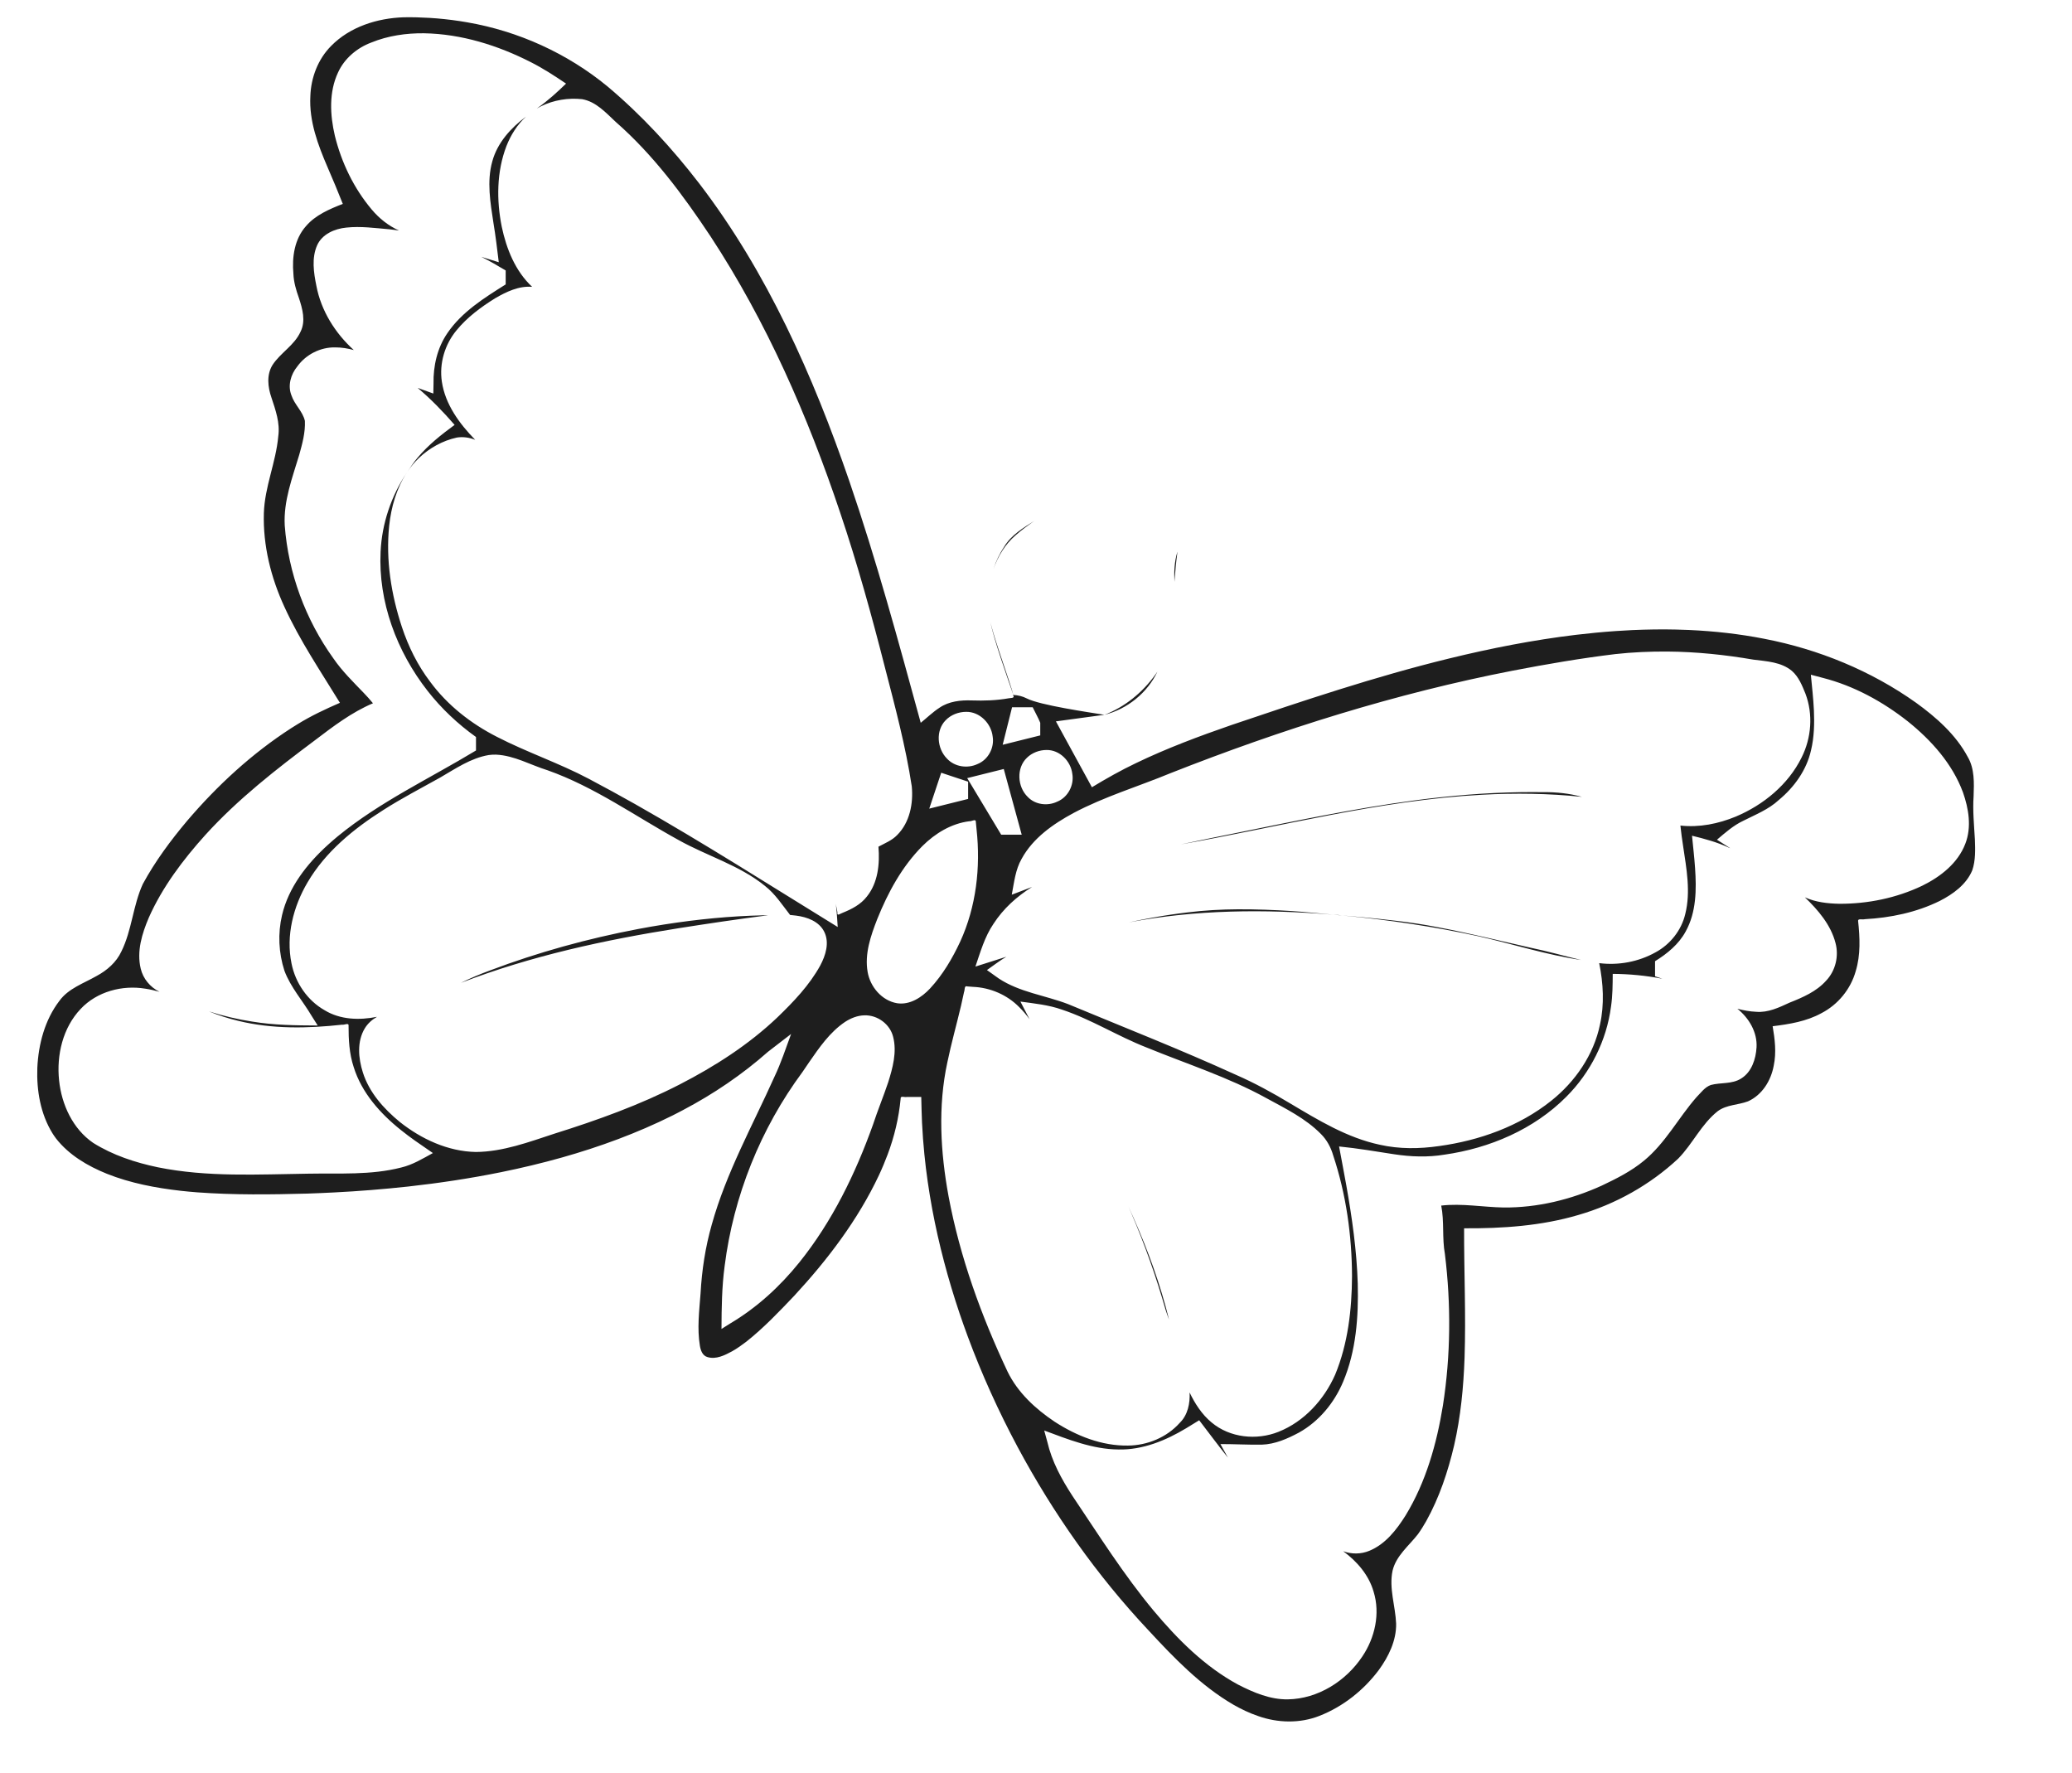<?xml version="1.0" encoding="UTF-8" standalone="no"?>
<!-- Created with Inkscape (http://www.inkscape.org/) -->

<svg
   version="1.1"
   id="svg297"
   width="478"
   height="409"
   viewBox="0 0 478 409"
   sodipodi:docname="marisopa4.svg"
   inkscape:version="1.2.2 (732a01da63, 2022-12-09)"
   xmlns:inkscape="http://www.inkscape.org/namespaces/inkscape"
   xmlns:sodipodi="http://sodipodi.sourceforge.net/DTD/sodipodi-0.dtd"
   xmlns="http://www.w3.org/2000/svg"
   xmlns:svg="http://www.w3.org/2000/svg">
  <defs
     id="defs301" />
  <sodipodi:namedview
     id="namedview299"
     pagecolor="#ffffff"
     bordercolor="#000000"
     borderopacity="0.25"
     inkscape:showpageshadow="2"
     inkscape:pageopacity="0.0"
     inkscape:pagecheckerboard="0"
     inkscape:deskcolor="#d1d1d1"
     showgrid="false"
     inkscape:zoom="1.5162167"
     inkscape:cx="177.0855"
     inkscape:cy="126.63097"
     inkscape:window-width="1920"
     inkscape:window-height="1057"
     inkscape:window-x="-8"
     inkscape:window-y="535"
     inkscape:window-maximized="1"
     inkscape:current-layer="g303"
     inkscape:lockguides="true" />
  <g
     inkscape:groupmode="layer"
     inkscape:label="Image"
     id="g303">
    <path
       id="path560"
       style="fill:#1e1e1e;stroke-width:0.978"
       sodipodi:type="inkscape:offset"
       inkscape:radius="0"
       inkscape:original="M 110.84375 10.050781 C 104.75305 10.255011 98.45074 12.235459 94.107422 16.664062 C 91.072497 19.722258 89.454122 23.98295 89.318359 28.253906 C 89.001461 34.00019 91.076019 39.505793 93.3125 44.693359 C 94.517098 47.476381 95.693832 50.271105 96.802734 53.09375 C 93.721017 54.306021 90.519779 55.644921 88.314453 58.220703 C 85.657924 61.182076 85.060695 65.376641 85.408203 69.207031 C 85.480103 71.131759 86.027541 72.980163 86.671875 74.78125 C 87.49059 77.264749 88.305719 80.122429 87.042969 82.605469 C 85.630815 85.726611 82.426023 87.441826 80.591797 90.25 C 79.176828 92.520697 79.504558 95.371406 80.34375 97.785156 C 81.292465 100.64959 82.354746 103.62681 81.916016 106.69336 C 81.379142 112.7317 78.776594 118.34964 78.591797 124.43555 C 78.372382 131.89045 80.219206 139.29112 83.328125 146.03711 C 86.878572 153.8118 91.685706 160.91435 96.140625 168.18359 C 92.785429 169.6361 89.467926 171.19439 86.355469 173.12109 C 86.033621 173.31766 85.359507 173.7436 84.902344 174.02734 C 75.863541 179.86033 67.870238 187.22332 60.904297 195.39062 C 57.076841 199.93904 53.510537 204.74669 50.669922 209.97656 C 48.38954 214.95159 48.159112 220.61939 45.722656 225.53906 C 44.557826 228.04176 42.399269 229.91652 39.996094 231.19922 C 37.025262 232.9043 33.510287 234.04814 31.423828 236.93164 C 28.050963 241.33683 26.584441 246.93751 26.330078 252.4082 C 26.141683 257.60777 27.060391 263.00734 29.826172 267.48828 C 29.963439 267.71329 30.375861 268.32829 30.654297 268.69141 C 33.636899 272.5002 37.950676 275.03502 42.384766 276.82227 C 47.840173 278.99615 53.660164 280.08999 59.476562 280.75195 C 60.611832 280.87589 61.990222 281.00975 63.224609 281.10156 C 71.690199 281.72801 80.190645 281.61788 88.669922 281.38867 C 90.617022 281.31587 92.762968 281.23552 94.785156 281.125 C 100.48941 280.84169 106.2951 280.36559 111.90234 279.75977 C 119.05787 278.96608 126.21262 277.88793 133.2207 276.4668 C 137.97416 275.50744 142.74262 274.36157 147.34766 273.06836 C 156.10342 270.59615 164.68336 267.45067 172.83203 263.39453 C 173.5403 263.02593 174.51482 262.54624 175.31445 262.11133 C 182.34387 258.41154 188.96285 253.92119 194.91406 248.66016 C 196.68446 247.29688 198.45616 245.9336 200.22656 244.57031 C 198.9956 247.89248 197.90162 251.27158 196.36914 254.47266 C 191.3231 265.71549 185.2521 276.59286 181.92773 288.52344 C 180.44967 293.70319 179.62986 299.05371 179.33594 304.42773 C 179.03741 308.44265 178.51386 312.51749 179.1875 316.52148 C 179.36519 317.5764 179.7903 318.78886 180.94141 319.10352 C 182.90836 319.69732 184.90724 318.68642 186.60547 317.77148 C 187.7534 317.13516 188.98491 316.24085 189.92578 315.52148 C 193.90761 312.36393 197.41939 308.66821 200.91602 304.99609 C 208.64036 296.65239 215.62506 287.47234 220.48828 277.1543 C 221.20585 275.63805 221.95381 273.79602 222.47852 272.41797 C 224.04618 268.26423 225.08065 263.91515 225.49609 259.49414 C 225.41229 258.73345 226.45382 259.24108 226.91602 259.0957 L 230.25 259.0957 C 230.3027 261.04037 230.3392 263.14821 230.42578 264.99023 C 230.54593 267.44972 230.72805 269.92985 230.96875 272.30664 C 231.38407 276.53191 232.02351 280.85891 232.7793 284.95703 C 234.29594 293.10757 236.4379 301.13659 239.08008 308.99414 C 239.66167 310.69115 240.31429 312.5717 240.96875 314.32617 C 244.2025 323.06962 248.10254 331.65763 252.47461 339.83008 C 260.68238 355.14881 270.77753 369.48406 282.69336 382.1582 C 288.58073 388.51755 294.70535 394.88415 302.25781 399.28516 C 303.96708 400.26948 305.97952 401.23854 307.95898 401.9043 C 312.49844 403.51469 317.61285 403.6429 322.12305 401.85938 C 327.55908 399.72478 332.31444 395.95088 335.80273 391.29102 C 338.05962 388.18898 339.87329 384.49604 339.80078 380.58203 C 339.63907 376.50672 338.11247 372.44557 338.98047 368.36133 C 339.8006 364.92722 342.71544 362.66496 344.79883 360.00195 C 345.51269 359.02564 346.19915 357.894 346.73633 356.95117 C 349.77243 351.49412 351.76291 345.50995 353.18555 339.44922 C 354.6959 332.86248 355.34948 326.00939 355.58594 319.33008 C 355.92212 309.35358 355.45241 299.37464 355.48242 289.39648 C 364.34731 289.45298 373.31195 288.84536 381.85156 286.32031 C 390.3944 283.8488 398.36775 279.38905 404.87109 273.32617 C 408.21645 269.92378 410.22408 265.35157 414.01367 262.36328 C 416.05088 260.87017 418.69134 260.9694 420.97266 260.11133 C 424.24719 258.64375 426.29527 255.30359 426.91406 251.86523 C 427.55061 248.86035 427.17705 245.77624 426.66211 242.78516 C 430.52311 242.31131 434.46624 241.67336 437.91602 239.77148 C 441.73849 237.8009 444.66382 234.22723 445.82422 230.08984 C 446.97523 226.32696 446.79088 222.33941 446.37305 218.47656 C 446.33205 217.8717 447.44683 218.26239 447.91016 218.0918 C 453.86075 217.77263 459.84219 216.52642 465.20898 213.88281 C 468.28499 212.30955 471.33941 210.10597 472.71094 206.82422 C 473.4992 204.55939 473.3965 201.9713 473.31836 199.70703 C 473.13082 196.37581 472.79037 193.04212 473.02148 189.70312 C 473.12842 186.69218 473.27266 183.38047 471.66602 180.65625 C 468.91325 175.50836 464.42343 171.55416 459.75195 168.16992 C 449.35212 160.77468 437.28423 155.83902 424.76758 153.41797 C 419.04628 152.29271 413.23407 151.64572 407.41016 151.38281 C 406.53324 151.35051 405.37698 151.2973 404.39062 151.2832 C 401.02713 151.2017 397.6618 151.2632 394.30078 151.40625 C 393.12801 151.46835 391.70758 151.53871 390.44141 151.63086 C 387.38203 151.84122 384.33198 152.13741 381.3457 152.49219 C 371.4372 153.67944 361.61568 155.61227 351.99609 157.96484 C 335.00184 162.11244 318.40942 167.6939 301.85156 173.28906 C 294.41486 175.85688 286.82551 178.6919 279.74609 182.11133 C 276.26781 183.76742 272.91441 185.66613 269.62109 187.66016 C 266.8539 182.59442 264.08659 177.527 261.31641 172.46289 C 262.05366 172.38529 271.76862 171.02487 272.50586 170.94727 C 268.98411 170.37549 257.62108 168.73542 254.57812 167.16211 C 253.62582 166.67319 252.56992 166.42363 251.50195 166.36719 C 251.45928 166.36493 251.42163 166.33749 251.37891 166.33594 C 251.98013 167.13371 251.0445 167.03061 250.45703 167.13086 C 247.62451 167.64088 244.74382 167.72796 241.87305 167.63086 C 239.32351 167.54046 236.64008 167.83225 234.47852 169.30273 C 232.91391 170.31368 231.57803 171.62686 230.13086 172.79102 C 225.00631 154.08016 219.93574 135.33767 213.63477 116.97852 C 205.30666 92.774905 194.71151 68.852327 179.02344 48.375 C 172.76271 40.238152 165.75872 32.634449 157.89258 26.017578 C 148.62595 18.383663 137.34104 13.251514 125.50586 11.210938 C 123.20239 10.800149 120.87973 10.512259 118.54883 10.310547 C 118.13997 10.279997 117.36806 10.223087 116.81836 10.1875 C 114.82987 10.07365 112.83548 10.009776 110.84375 10.050781 z M 251.50195 166.36719 C 250.65438 163.13023 246.86904 152.87758 246.25 149.65625 L 246.25586 149.69531 C 246.77035 152.92328 250.41198 163.21418 251.50195 166.36719 z M 115.56836 13.740234 C 124.15423 13.890208 132.54817 16.517921 140.1543 20.388672 C 143.00075 21.823772 145.67144 23.56854 148.31055 25.347656 C 146.25371 27.350731 144.11977 29.279993 141.77344 30.943359 C 141.18431 31.354179 142.28983 30.665765 142.53125 30.570312 C 145.4457 29.141182 148.79051 28.589415 152.01172 28.9375 C 155.23091 29.502533 157.48684 32.065917 159.76367 34.179688 C 168.41061 41.74539 175.30871 51.044126 181.63086 60.568359 C 194.56912 80.276657 204.07349 102.04024 211.55273 124.33398 C 215.51005 136.06141 218.80692 147.99701 221.86328 159.98633 C 224.21223 169.06691 226.64365 178.15498 228.0625 187.4375 C 228.44698 191.3969 227.60365 195.77524 224.69922 198.67578 C 223.50461 199.92368 221.86843 200.56134 220.37695 201.36719 C 220.70167 205.33112 220.28155 209.67668 217.69531 212.88086 C 216.29306 214.70279 214.20323 215.77928 212.11133 216.61719 C 211.61008 216.76644 210.761 217.52648 210.90625 216.53711 C 210.83445 215.86267 210.63057 215.21015 210.54297 214.53711 C 210.66835 215.71109 210.80707 216.88504 210.85742 218.06445 C 210.89802 218.67457 210.93792 219.28441 210.97852 219.89453 C 195.45166 210.3463 180.08773 200.52094 164.2207 191.53711 C 160.7303 189.5782 157.10377 187.5741 153.51172 185.6875 C 146.70039 182.08694 139.2634 179.58818 132.35352 176.02539 C 126.37756 172.98353 120.94841 168.74553 116.96094 163.32617 C 114.06544 159.53388 111.93452 155.20905 110.4375 150.69141 C 107.96749 143.20689 106.69171 135.22035 107.50391 127.3457 C 107.95839 123.04909 109.20007 118.68592 111.58594 115.05859 C 107.97184 120.46967 105.82382 126.83332 105.52344 133.33203 C 104.95749 144.89406 109.27286 156.36502 116.35156 165.41406 C 119.52954 169.48887 123.33016 173.06054 127.53125 176.06836 L 127.53125 179.17773 C 116.8319 185.65374 105.3593 191.0021 95.638672 198.97656 C 94.817139 199.65801 94.050902 200.31783 93.326172 200.98438 C 88.525968 205.34538 84.289512 210.73786 82.787109 217.16016 C 81.790207 221.38103 82.003502 225.88653 83.345703 230.00586 C 84.781051 233.83676 87.57197 236.92377 89.625 240.41602 C 90.089029 241.14935 90.55355 241.88387 91.017578 242.61719 C 85.962571 242.59059 80.884389 242.54209 75.884766 241.70898 C 72.50989 241.18659 69.177655 240.39613 65.923828 239.36133 C 68.109821 240.27076 70.464604 241.01542 72.671875 241.54102 C 80.512017 243.45855 88.682038 243.30489 96.654297 242.42773 C 97.09409 242.53772 98.158573 241.94652 98.134766 242.57617 C 98.123826 245.82705 98.291576 249.12537 99.328125 252.23438 C 101.17856 258.16409 105.47699 262.96367 110.25977 266.76953 C 111.32765 267.63023 112.39892 268.42136 113.41211 269.14453 C 114.79653 270.12124 116.19827 271.07252 117.58984 272.03906 C 115.24133 273.3208 112.92616 274.74983 110.29102 275.37109 C 103.30544 277.17219 96.027389 276.66287 88.886719 276.79492 C 77.300323 276.95191 65.56722 277.64034 54.132812 275.32031 C 48.918464 274.22909 43.747957 272.53552 39.216797 269.68945 C 34.503898 266.45775 31.932065 260.84575 31.355469 255.28516 C 30.736282 249.43912 32.209851 243.12049 36.345703 238.77734 C 40.090481 234.78885 45.936816 233.23345 51.259766 234.12305 C 52.360544 234.29064 53.446963 234.53948 54.517578 234.84375 C 52.386976 233.7897 50.732309 231.82777 50.189453 229.50195 C 49.219939 225.51131 50.489527 221.40472 52.050781 217.73828 C 55.201269 210.65504 59.934271 204.39316 65.099609 198.65625 C 72.6114 190.38623 81.459877 183.4878 90.382812 176.81641 C 94.592332 173.61404 98.859827 170.36308 103.76562 168.28711 C 103.0452 167.40701 102.44169 166.73575 101.6582 165.91992 C 99.245854 163.41136 96.627207 160.85763 94.615234 157.91211 C 88.193128 148.96662 84.231823 138.25003 83.410156 127.26953 C 83.100392 121.63401 85.166017 116.27404 86.755859 110.96875 C 87.465866 108.42554 88.186531 105.80294 88.058594 103.14258 C 87.558607 100.9525 85.675553 99.418114 84.974609 97.302734 C 84.040659 95.021814 84.807266 92.413161 86.324219 90.574219 C 88.308395 87.826236 91.641147 86.140699 95.037109 86.197266 C 96.491042 86.195266 97.938615 86.425753 99.337891 86.8125 C 95.0404 82.910469 91.795179 77.740042 90.710938 72 C 90.089247 68.941259 89.580442 65.590091 90.884766 62.634766 C 92.050051 60.04858 94.942299 58.818873 97.623047 58.558594 C 100.94922 58.19943 104.28808 58.677013 107.60156 58.958984 C 108.33016 59.043104 109.05931 59.126942 109.7832 59.246094 C 107.33449 58.14455 105.19694 56.449069 103.47852 54.396484 C 99.351163 49.501109 96.496171 43.577501 94.970703 37.376953 C 93.852181 32.583425 93.570794 27.303701 95.720703 22.746094 C 97.201498 19.52224 100.09212 17.102064 103.38867 15.869141 C 107.23758 14.299012 111.42681 13.694436 115.56836 13.740234 z M 139.0625 32.970703 C 135.5723 35.567431 132.46046 38.996775 131.29688 43.277344 C 129.98558 47.927091 130.85286 52.867666 131.55664 57.474609 C 132.0608 60.487758 132.41643 63.521018 132.78711 66.552734 C 131.44517 66.13729 130.10402 65.720948 128.76172 65.306641 C 130.68813 66.257616 132.53759 67.352188 134.38281 68.449219 L 134.38281 71.667969 C 129.44315 74.776162 124.27857 77.983599 120.93945 82.900391 C 118.59838 86.292467 117.6591 90.464556 117.73438 94.542969 L 117.68945 96.839844 C 116.48641 96.407938 115.28288 95.975362 114.08008 95.542969 C 117.16139 98.13315 119.95994 101.03796 122.59766 104.07227 C 119.5327 106.31381 116.52722 108.68721 114.08203 111.61328 C 113.16766 112.6651 112.41148 113.83464 111.63672 114.98828 C 112.42818 113.79592 113.34073 112.67965 114.39453 111.67773 C 116.81133 109.40034 119.8361 107.70953 123.08984 106.99805 C 124.52191 106.75908 126.00703 106.97885 127.34766 107.51758 C 123.72239 103.8096 120.43223 99.35656 119.65625 94.105469 C 119.02367 89.897306 120.33611 85.502981 123.05078 82.240234 C 125.51409 79.231437 128.6918 76.885394 131.97852 74.845703 C 134.54931 73.356893 137.42971 71.970854 140.48242 72.226562 C 136.59305 68.599957 134.5502 63.470744 133.47266 58.367188 C 132.23993 52.22005 132.28286 45.65016 134.55859 39.742188 C 135.5569 37.202593 137.04266 34.824834 139.0625 32.970703 z M 256.31641 126.21875 L 256.2832 126.24219 C 253.72578 127.86672 250.99698 129.49485 249.39062 132.1582 C 248.33133 133.76103 247.47819 135.50557 246.9043 137.33984 C 247.94004 134.37979 249.6074 131.61017 252.00195 129.54883 C 253.35458 128.33279 254.84495 127.28388 256.31641 126.21875 z M 289.35742 133.33203 L 289.32617 133.42383 L 289.3125 133.46484 C 288.64188 135.66636 288.55708 137.99161 288.6543 140.27539 C 288.83899 137.95605 289.038 135.63746 289.35742 133.33203 z M 402.42188 156.35547 C 409.05915 156.40857 415.67674 157.09993 422.21484 158.2207 C 425.27031 158.61138 428.65421 158.75399 431.12109 160.83398 C 432.67573 162.19424 433.46481 164.18608 434.22461 166.05469 C 436.03289 170.82084 435.61643 176.28783 433.33203 180.82031 C 430.24191 187.06383 424.52913 191.74318 418.16992 194.42188 C 414.15092 196.08637 409.73746 196.97906 405.38477 196.49609 C 405.55519 198.12839 405.76691 199.65147 406.02148 201.31055 C 406.78383 206.44002 407.79213 211.7524 406.50977 216.88477 C 405.62906 220.65492 403.03108 223.92232 399.62695 225.75 C 395.71062 227.93619 391.09896 228.78765 386.65234 228.23047 C 387.59603 232.88579 387.8717 237.73745 386.83398 242.40234 C 385.38858 249.39732 381.11297 255.58822 375.56055 260 C 368.18889 265.87548 359.00524 269.14701 349.72852 270.42383 C 345.19699 271.07845 340.54331 271.14133 336.05859 270.12695 C 328.51284 268.52728 321.85216 264.44863 315.30859 260.55664 C 311.29206 258.1423 307.17736 255.88184 302.87891 254.00391 C 290.10885 248.18063 277.03865 243.05408 264.08398 237.66602 C 258.7947 235.65082 252.93852 234.94283 248.13672 231.77344 C 247.2271 231.12419 246.31614 230.47703 245.40625 229.82812 C 246.89614 228.79808 248.32087 227.66584 249.89062 226.75586 C 247.50985 227.51095 245.1285 228.26532 242.74805 229.02148 C 243.90348 225.65354 244.87695 222.15747 246.90625 219.17969 C 249.15591 215.68799 252.30509 212.8359 255.82422 210.6543 C 254.26206 211.2517 252.69918 211.84874 251.13672 212.44531 C 251.67948 209.62945 251.96162 206.68042 253.42383 204.14648 C 256.04071 199.36191 260.6866 196.13021 265.38672 193.5957 C 272.53479 189.80368 280.32529 187.48788 287.7793 184.40039 C 313.37304 174.31397 339.73473 166.00207 366.76758 160.75391 C 374.59115 159.24613 382.45168 157.89961 390.36328 156.94336 C 394.36541 156.50077 398.39612 156.32877 402.42188 156.35547 z M 284.74414 160.97266 L 284.26953 161.66602 C 281.32801 165.77365 277.2535 169.12265 272.51758 170.94922 C 277.79221 169.62514 282.41571 165.89078 284.74414 160.97266 z M 435.48047 161.69922 C 436.40698 161.94413 437.33523 162.18869 438.26172 162.43359 C 445.43064 164.2694 452.05618 167.90309 457.84375 172.46289 C 463.26877 176.81729 468.12695 182.23555 470.57031 188.83594 C 471.89715 192.60186 472.59963 196.87452 471.10938 200.70117 C 469.39337 205.18721 465.37431 208.31433 461.17773 210.37305 C 455.23613 213.212 448.61427 214.56619 442.03906 214.53906 C 439.338 214.48356 436.58397 214.17906 434.09961 213.05078 C 437.16082 215.98684 440.08508 219.39587 441.16797 223.58789 C 441.98174 226.61695 441.16497 230.01163 438.99023 232.28906 C 436.76279 234.785 433.61862 236.13561 430.57031 237.3418 C 428.14788 238.46303 425.60198 239.69015 422.85352 239.45312 C 421.39042 239.39253 419.94415 239.11913 418.5293 238.75195 C 421.19486 240.88969 423.15439 244.16422 422.94922 247.66211 C 422.78354 250.3661 421.82774 253.35329 419.39648 254.8457 C 417.29691 256.18346 414.70597 255.72367 412.40234 256.33594 C 410.98283 256.84391 410.08832 258.16219 409.06055 259.19141 C 404.90157 263.95136 401.92521 269.74553 396.97656 273.80273 C 394.05257 276.22435 390.62612 277.94783 387.21094 279.56445 C 380.13824 282.77372 372.39386 284.66532 364.60352 284.59766 C 359.80441 284.51176 355.0063 283.60324 350.20703 284.1543 C 350.94027 287.84079 350.37858 291.63986 351.05664 295.33594 C 352.48175 306.917 352.40397 318.70684 350.60156 330.24219 C 349.16785 339.08696 346.68377 347.92092 341.98633 355.625 C 339.90532 358.92972 337.33917 362.25721 333.61719 363.78711 C 331.70944 364.58046 329.52814 364.5969 327.59375 363.88281 C 330.77644 366.21881 333.5088 369.37689 334.60938 373.22852 C 336.16483 378.26673 334.91165 383.84491 332.00781 388.1543 C 328.23338 393.83761 321.75893 397.94209 314.83008 398.05078 C 310.75964 398.11788 306.90649 396.47845 303.35156 394.65625 C 295.66774 390.50837 289.4072 384.22124 283.84961 377.58789 C 276.91965 369.2639 271.15461 360.07641 265.12109 351.10742 C 262.61359 347.26263 260.37433 343.15648 259.33398 338.65234 C 259.09505 337.78002 258.85611 336.90748 258.61719 336.03516 C 264.13228 338.08595 269.75668 340.35631 275.73242 340.41406 C 281.32346 340.54814 286.65802 338.34522 291.36914 335.51172 C 292.3769 334.91127 293.3682 334.28361 294.36914 333.67188 C 296.56368 336.55289 298.73922 339.44781 300.99023 342.28516 C 300.41319 341.24541 299.8413 340.20456 299.26562 339.16406 C 302.45263 339.15806 305.63605 339.35003 308.82227 339.30078 C 311.87612 339.20558 314.7399 337.92441 317.39453 336.51367 C 322.0228 333.92801 325.54248 329.64054 327.57812 324.78711 C 330.58549 317.66974 331.14012 309.80465 330.94922 302.16406 C 330.71912 294.54435 329.64007 286.97179 328.29102 279.38867 C 327.77165 276.48264 327.18978 273.46513 326.64062 270.51758 C 330.90119 270.93639 335.12136 271.66161 339.34961 272.31445 C 343.19454 272.89962 347.12477 273.04392 350.97266 272.40039 C 361.37723 270.92293 371.59265 266.56644 379.06055 259.05469 C 384.64673 253.48413 388.35601 246.07423 389.37695 238.25195 C 389.74487 235.75296 389.7556 233.22326 389.77148 230.70312 C 393.61285 230.72833 397.44677 231.09934 401.21875 231.82617 C 400.6569 231.64057 400.09657 231.45253 399.53516 231.26562 L 399.53516 227.78125 C 402.35556 226.04147 405.02118 223.85938 406.61523 220.90039 C 409.06878 216.4679 409.10862 211.21371 408.76758 206.29297 C 408.60054 203.80137 408.30459 201.32112 408.06445 198.83594 C 410.94471 199.54336 413.82445 200.3092 416.52344 201.5625 C 417.37743 201.97395 416.37712 201.40313 416.03906 201.17383 C 415.29811 200.7028 414.55735 200.23081 413.81641 199.75977 C 415.71337 198.15461 417.58885 196.47632 419.85938 195.40625 C 422.69248 193.96483 425.73066 192.78877 428.0918 190.58984 C 431.64847 187.64899 434.48934 183.69884 435.51367 179.15234 C 436.24683 176.15076 436.31807 172.89337 436.18359 169.91016 C 436.05759 167.16472 435.73428 164.43457 435.48047 161.69922 z M 251.20312 169.20703 L 252.76758 169.20703 L 255.96094 169.20703 C 256.5276 170.40305 257.21422 171.57067 257.70508 172.78516 L 257.70508 175.69727 C 254.81583 176.41736 251.92633 177.13915 249.03711 177.85938 C 249.75857 174.97517 250.48182 172.09126 251.20312 169.20703 z M 240.61719 170.26367 C 243.75359 170.21897 246.40622 172.95474 246.73242 175.98438 C 247.15073 178.5589 245.6942 181.30554 243.25391 182.29492 C 240.93391 183.39439 237.93906 182.96438 236.18164 181.04102 C 233.89041 178.74083 233.53119 174.58475 235.88477 172.20117 C 237.09402 170.93561 238.8798 170.26454 240.61719 170.26367 z M 259.15039 179.0625 C 262.17312 179.0097 264.73344 181.61633 265.09766 184.52734 C 265.56819 187.14941 264.09967 189.98401 261.60156 190.99023 C 259.39968 192.04345 256.54756 191.70112 254.83398 189.90234 C 252.40922 187.56715 252.14196 183.20629 254.6543 180.83398 C 255.84268 179.68836 257.50619 179.06533 259.15039 179.0625 z M 132.17578 180.13672 C 136.38141 180.33276 140.10168 182.52189 144.04688 183.74219 C 154.88834 187.57477 164.28789 194.35045 174.29102 199.84766 C 180.84012 203.51743 188.29385 205.62446 194.18945 210.41211 C 196.55044 212.25268 198.17785 214.78897 199.99609 217.12109 C 200.01819 217.14509 201.02052 217.19929 201.38086 217.26953 C 203.90575 217.5833 206.70867 218.59811 207.88867 221.0293 C 209.11648 223.54275 208.18855 226.45176 206.95312 228.77344 C 204.44397 233.34077 200.78722 237.14613 197.06445 240.74414 C 190.43496 247.04565 182.65636 252.0307 174.54297 256.20508 C 165.31259 260.94875 155.51419 264.4687 145.625 267.56836 C 139.72654 269.49321 133.76054 271.75001 127.47266 271.79102 C 121.03918 271.65973 114.92449 268.80654 109.95117 264.86133 C 106.25974 261.83072 102.89646 258.07596 101.43555 253.44727 C 100.39031 250.16161 100.03405 246.30717 101.90039 243.24023 C 102.57948 242.13649 103.57136 241.25285 104.69336 240.61328 C 100.66646 241.42979 96.216723 241.30107 92.626953 239.10156 C 88.637208 236.85271 85.859533 232.76337 84.974609 228.30273 C 83.652929 221.88424 85.396172 215.15884 88.677734 209.5918 C 92.823149 202.5187 99.344626 197.21879 106.19141 192.88477 C 110.41266 190.18632 114.87063 187.89036 119.23633 185.44141 C 122.79981 183.38293 126.32565 180.92773 130.4668 180.23047 C 131.03252 180.14387 131.60468 180.12594 132.17578 180.13672 z M 249.28906 183.44727 C 249.46047 184.07574 249.63133 184.70551 249.80273 185.33398 C 251.01154 189.75805 252.22038 194.18153 253.42969 198.60547 L 248.69727 198.60547 C 246.08166 194.25484 243.46627 189.90389 240.85156 185.55273 C 243.66406 184.85057 246.47589 184.14676 249.28906 183.44727 z M 234.85938 184.30859 C 235.49275 184.51978 236.12443 184.73022 236.75781 184.94141 C 238.19338 185.41867 239.63044 185.89702 241.06641 186.37305 L 241.06641 190.35156 C 238.07776 191.09647 235.08822 191.84282 232.09961 192.58789 C 233.01795 189.82746 233.93849 187.06818 234.85938 184.30859 z M 373.73438 188.78711 C 372.00585 188.76531 370.27737 188.76922 368.54883 188.79102 C 360.38746 188.91919 352.24388 189.60849 344.1543 190.67773 C 330.18352 192.52687 316.22498 195.5024 302.35938 198.31445 C 298.29154 199.14775 294.21964 199.95662 290.16016 200.83008 C 313.21168 196.74583 336.09382 190.64276 359.60352 189.38086 C 367.28666 188.97406 375.00696 189.06653 382.66211 189.86914 C 379.75721 189.06842 376.74283 188.75528 373.73438 188.78711 z M 242.24805 195.30664 C 242.56092 195.22674 242.82158 195.21614 242.83398 195.53125 C 242.89398 196.15152 242.95362 196.77232 243.01367 197.39258 C 243.96984 206.13961 242.92817 215.20914 239.24609 223.25586 C 237.43617 227.13973 235.22339 230.89557 232.30273 234.05469 C 230.36832 236.12802 227.63095 237.93132 224.66602 237.47461 C 221.1567 236.87661 218.47379 233.69685 217.88477 230.27539 C 217.14828 226.08949 218.59598 221.92237 220.09961 218.07031 C 222.56719 211.93113 225.80291 205.9556 230.50781 201.22852 C 233.44088 198.30832 237.17531 196.01649 241.3457 195.49805 C 241.56884 195.53605 241.93518 195.38658 242.24805 195.30664 z M 303.28711 215.80859 C 299.45839 215.83199 295.59757 216.04506 291.74219 216.51953 C 289.08126 216.83485 286.44783 217.22689 283.76562 217.70703 C 281.82247 218.06057 280.03835 218.40183 278.10156 218.83398 C 293.6035 215.86185 309.51346 215.76634 325.20703 217.04102 C 322.0561 216.74818 318.90814 216.41977 315.75 216.21484 C 313.82172 216.09379 311.69639 215.9782 309.68945 215.91016 C 307.55627 215.83716 305.4216 215.79656 303.28711 215.80859 z M 325.20703 217.04102 C 325.91246 217.10662 326.61902 217.15852 327.32422 217.22656 C 327.01078 217.19736 326.70025 217.14136 326.38672 217.11328 C 325.99467 217.07968 325.59937 217.07292 325.20703 217.04102 z M 327.32422 217.22656 C 337.88332 218.20931 348.3938 219.77299 358.75781 222.01758 C 366.66916 223.80336 374.42621 226.30645 382.46484 227.50195 C 378.57794 226.57416 374.73248 225.47487 370.81641 224.66797 C 363.56281 223.03524 356.22039 221.20269 348.98438 219.86133 C 343.22156 218.73889 337.37596 218.15326 331.53711 217.59375 C 330.13455 217.45273 328.72741 217.36194 327.32422 217.22656 z M 194.94336 217.18359 C 194.76298 217.17959 194.25322 217.19361 193.96094 217.19531 L 193.96094 217.19336 C 191.96938 217.23856 190.04718 217.31326 188.11328 217.42773 C 184.24558 217.65579 180.53098 218.01223 176.66406 218.5 C 172.79443 218.99265 168.84515 219.61586 164.94922 220.35547 C 153.36586 222.55236 141.80679 225.72947 130.7168 229.93164 C 128.53252 230.73349 126.16237 231.72664 124.05664 232.7793 C 140.21432 226.55317 157.22112 222.88027 174.28711 220.17383 C 181.15966 219.09195 188.04296 218.07084 194.94336 217.18359 z M 240.89844 233.60156 C 241.31694 233.63366 241.73581 233.66517 242.1543 233.69727 C 246.15293 233.8528 250.06586 235.52746 252.86914 238.39062 C 253.73769 239.2476 254.5217 240.18635 255.24219 241.16992 C 254.53985 239.81126 253.83422 238.45383 253.13086 237.0957 C 256.35413 237.53663 259.62438 237.85668 262.71094 238.94922 C 269.50531 241.20682 275.59268 245.09405 282.24805 247.68945 C 291.43118 251.45966 301.08045 254.51848 309.84961 259.35547 C 314.26414 261.76678 318.91295 264.02773 322.47852 267.66016 C 323.84195 269.01938 324.75595 270.74608 325.28711 272.58398 C 328.26603 281.54772 329.59609 291.01954 329.62891 300.44922 C 329.58461 308.14892 328.69767 315.98953 325.73633 323.1582 C 323.18864 328.91898 318.60318 333.9777 312.67383 336.33398 C 307.62859 338.35524 301.43805 337.72321 297.22461 334.17188 C 294.9956 332.34845 293.33486 329.74022 292.15625 327.25977 C 292.28912 329.75658 291.74549 332.45698 289.89062 334.26367 C 286.89303 337.62434 282.41534 339.47387 277.93555 339.50977 C 271.8813 339.60367 266.03154 337.26189 261.02148 334.00781 C 256.59885 331.04797 252.50384 327.27375 250.15234 322.42969 C 244.08767 309.56215 239.18596 296.06341 236.56055 282.05859 C 234.68297 271.86637 234.06488 261.27438 236.2793 251.08203 C 237.18331 246.69937 238.40679 242.39183 239.43164 238.03711 C 239.64869 237.11067 239.90457 235.91791 240.125 234.88672 C 240.34914 234.41316 240.1082 233.31822 240.89844 233.60156 z M 217.15234 240.26953 C 220.1582 240.16983 223.0664 242.31248 223.77344 245.24805 C 224.67163 248.75078 223.6703 252.37702 222.62109 255.73047 C 221.52447 259.00498 220.19555 262.19698 219.12305 265.48047 C 215.06162 276.83082 209.69516 287.8573 202.10352 297.29297 C 197.64902 302.82509 192.32698 307.70227 186.20117 311.33594 C 185.52395 311.76169 184.84713 312.18753 184.16992 312.61328 C 184.18822 307.76649 184.25162 302.90744 184.89648 298.0957 C 186.93291 281.97701 193.1733 266.40678 202.85156 253.34375 C 203.27437 252.72326 203.85908 251.86391 204.3418 251.15039 C 206.72216 247.71016 209.16911 244.13291 212.70117 241.76953 C 214.0272 240.91206 215.55705 240.30147 217.15234 240.26953 z M 278.04297 284.34961 C 278.26025 284.85087 278.47608 285.35227 278.69336 285.85352 C 281.81897 293.11481 284.45723 300.58174 286.62109 308.18359 C 286.86239 308.95437 287.13867 309.71363 287.41992 310.4707 C 285.43734 302.40644 282.58372 294.57445 279.23047 286.98242 C 278.87484 286.18925 278.44406 285.21068 278.04297 284.34961 z "
       d="m 110.844,10.051 c -6.091,0.204 -12.393,2.185 -16.736,6.613 -3.035,3.058 -4.653,7.319 -4.789,11.59 -0.317,5.746 1.758,11.252 3.994,16.439 1.205,2.783 2.381,5.578 3.49,8.4 -3.082,1.212 -6.283,2.551 -8.488,5.127 -2.657,2.961 -3.254,7.156 -2.906,10.986 0.072,1.925 0.619,3.773 1.264,5.574 0.819,2.483 1.634,5.341 0.371,7.824 -1.412,3.121 -4.617,4.836 -6.451,7.645 -1.415,2.271 -1.087,5.121 -0.248,7.535 0.949,2.864 2.011,5.842 1.572,8.908 -0.537,6.038 -3.139,11.656 -3.324,17.742 -0.219,7.455 1.627,14.856 4.736,21.602 3.55,7.775 8.358,14.877 12.812,22.146 -3.355,1.453 -6.673,3.011 -9.785,4.938 -0.322,0.197 -0.996,0.623 -1.453,0.906 -9.039,5.833 -17.032,13.196 -23.998,21.363 -3.827,4.548 -7.394,9.356 -10.234,14.586 -2.28,4.975 -2.511,10.643 -4.947,15.562 -1.165,2.503 -3.323,4.377 -5.727,5.66 -2.971,1.705 -6.486,2.849 -8.572,5.732 -3.373,4.405 -4.839,10.006 -5.094,15.477 -0.188,5.2 0.73,10.599 3.496,15.08 0.137,0.225 0.55,0.84 0.828,1.203 2.983,3.809 7.296,6.344 11.73,8.131 5.455,2.174 11.275,3.268 17.092,3.93 1.135,0.124 2.514,0.258 3.748,0.35 8.466,0.626 16.966,0.516 25.445,0.287 1.947,-0.073 4.093,-0.153 6.115,-0.264 5.704,-0.283 11.51,-0.759 17.117,-1.365 7.156,-0.794 14.31,-1.872 21.318,-3.293 4.753,-0.959 9.522,-2.105 14.127,-3.398 8.756,-2.472 17.336,-5.618 25.484,-9.674 0.708,-0.369 1.683,-0.848 2.482,-1.283 7.029,-3.7 13.648,-8.19 19.6,-13.451 1.77,-1.363 3.542,-2.727 5.312,-4.09 -1.231,3.322 -2.325,6.701 -3.857,9.902 -5.046,11.243 -11.117,22.12 -14.441,34.051 -1.478,5.18 -2.298,10.53 -2.592,15.904 -0.299,4.015 -0.822,8.09 -0.148,12.094 0.178,1.055 0.603,2.267 1.754,2.582 1.967,0.594 3.966,-0.417 5.664,-1.332 1.148,-0.636 2.379,-1.531 3.32,-2.25 3.982,-3.158 7.494,-6.853 10.99,-10.525 7.724,-8.344 14.709,-17.524 19.572,-27.842 0.718,-1.516 1.466,-3.358 1.99,-4.736 1.568,-4.154 2.602,-8.503 3.018,-12.924 -0.084,-0.761 0.958,-0.253 1.42,-0.398 H 230.25 c 0.053,1.945 0.089,4.053 0.176,5.895 0.12,2.459 0.302,4.94 0.543,7.316 0.415,4.225 1.055,8.552 1.811,12.65 1.517,8.151 3.659,16.18 6.301,24.037 0.582,1.697 1.234,3.578 1.889,5.332 3.234,8.743 7.134,17.331 11.506,25.504 8.208,15.319 18.303,29.654 30.219,42.328 5.887,6.359 12.012,12.726 19.564,17.127 1.709,0.984 3.722,1.953 5.701,2.619 4.539,1.61 9.654,1.739 14.164,-0.045 5.436,-2.135 10.191,-5.909 13.68,-10.568 2.257,-3.102 4.071,-6.795 3.998,-10.709 -0.162,-4.075 -1.688,-8.136 -0.82,-12.221 0.82,-3.434 3.735,-5.696 5.818,-8.359 0.714,-0.976 1.4,-2.108 1.938,-3.051 3.036,-5.457 5.027,-11.441 6.449,-17.502 1.51,-6.587 2.164,-13.44 2.4,-20.119 0.336,-9.976 -0.134,-19.955 -0.104,-29.934 8.865,0.057 17.83,-0.551 26.369,-3.076 8.543,-2.472 16.516,-6.931 23.02,-12.994 3.345,-3.402 5.353,-7.975 9.143,-10.963 2.037,-1.493 4.678,-1.394 6.959,-2.252 3.275,-1.468 5.323,-4.808 5.941,-8.246 0.637,-3.005 0.263,-6.089 -0.252,-9.08 3.861,-0.474 7.804,-1.112 11.254,-3.014 3.822,-1.971 6.748,-5.544 7.908,-9.682 1.151,-3.763 0.967,-7.75 0.549,-11.613 -0.041,-0.605 1.074,-0.214 1.537,-0.385 5.951,-0.319 11.932,-1.565 17.299,-4.209 3.076,-1.573 6.13,-3.777 7.502,-7.059 0.788,-2.265 0.686,-4.853 0.607,-7.117 -0.188,-3.331 -0.528,-6.665 -0.297,-10.004 0.107,-3.011 0.251,-6.323 -1.355,-9.047 -2.753,-5.148 -7.243,-9.102 -11.914,-12.486 -10.4,-7.395 -22.468,-12.331 -34.984,-14.752 -5.721,-1.125 -11.534,-1.772 -17.357,-2.035 -0.877,-0.032 -2.033,-0.086 -3.02,-0.1 -3.363,-0.082 -6.729,-0.02 -10.09,0.123 -1.173,0.062 -2.593,0.132 -3.859,0.225 -3.059,0.21 -6.109,0.507 -9.096,0.861 -9.909,1.187 -19.73,3.12 -29.35,5.473 -16.994,4.148 -33.587,9.729 -50.145,15.324 -7.437,2.568 -15.026,5.403 -22.105,8.822 -3.478,1.656 -6.832,3.555 -10.125,5.549 -2.767,-5.066 -5.535,-10.133 -8.305,-15.197 0.737,-0.078 10.452,-1.438 11.189,-1.516 -3.522,-0.572 -14.885,-2.212 -17.928,-3.785 -0.952,-0.489 -2.008,-0.738 -3.076,-0.795 -0.043,-0.002 -0.08,-0.03 -0.123,-0.031 0.601,0.798 -0.334,0.695 -0.922,0.795 -2.833,0.51 -5.713,0.597 -8.584,0.5 -2.55,-0.09 -5.233,0.201 -7.395,1.672 -1.565,1.011 -2.9,2.324 -4.348,3.488 -5.125,-18.711 -10.195,-37.453 -16.496,-55.812 C 205.307,92.775 194.712,68.852 179.023,48.375 172.763,40.238 165.759,32.634 157.893,26.018 c -9.267,-7.634 -20.552,-12.766 -32.387,-14.807 -2.303,-0.411 -4.626,-0.699 -6.957,-0.9 -0.409,-0.031 -1.181,-0.087 -1.73,-0.123 -1.988,-0.114 -3.983,-0.178 -5.975,-0.137 z m 140.658,156.316 c -0.848,-3.237 -4.633,-13.49 -5.252,-16.711 l 0.006,0.039 c 0.514,3.228 4.156,13.519 5.246,16.672 z M 115.568,13.74 c 8.586,0.15 16.98,2.778 24.586,6.648 2.846,1.435 5.517,3.18 8.156,4.959 -2.057,2.003 -4.191,3.932 -6.537,5.596 -0.589,0.411 0.516,-0.278 0.758,-0.373 2.914,-1.429 6.259,-1.981 9.48,-1.633 3.219,0.565 5.475,3.128 7.752,5.242 8.647,7.566 15.545,16.864 21.867,26.389 12.938,19.708 22.443,41.472 29.922,63.766 3.957,11.727 7.254,23.663 10.311,35.652 2.349,9.081 4.78,18.169 6.199,27.451 0.384,3.959 -0.459,8.338 -3.363,11.238 -1.195,1.248 -2.831,1.886 -4.322,2.691 0.325,3.964 -0.095,8.309 -2.682,11.514 -1.402,1.822 -3.492,2.898 -5.584,3.736 -0.501,0.149 -1.35,0.909 -1.205,-0.08 -0.072,-0.674 -0.276,-1.327 -0.363,-2 0.125,1.174 0.264,2.348 0.314,3.527 0.041,0.61 0.081,1.22 0.121,1.83 -15.527,-9.548 -30.891,-19.374 -46.758,-28.357 -3.49,-1.959 -7.117,-3.963 -10.709,-5.85 -6.811,-3.601 -14.248,-6.099 -21.158,-9.662 -5.976,-3.042 -11.405,-7.28 -15.393,-12.699 -2.896,-3.792 -5.026,-8.117 -6.523,-12.635 -2.47,-7.485 -3.746,-15.471 -2.934,-23.346 0.454,-4.297 1.696,-8.66 4.082,-12.287 -3.614,5.411 -5.762,11.775 -6.062,18.273 -0.566,11.562 3.749,23.033 10.828,32.082 3.178,4.075 6.979,7.646 11.18,10.654 v 3.109 c -10.699,6.476 -22.172,11.824 -31.893,19.799 -0.822,0.681 -1.588,1.341 -2.312,2.008 -4.8,4.361 -9.037,9.753 -10.539,16.176 -0.997,4.221 -0.784,8.726 0.559,12.846 1.435,3.831 4.226,6.918 6.279,10.41 0.464,0.733 0.929,1.468 1.393,2.201 -5.055,-0.027 -10.133,-0.075 -15.133,-0.908 -3.375,-0.522 -6.707,-1.313 -9.961,-2.348 2.186,0.909 4.541,1.654 6.748,2.18 7.84,1.918 16.01,1.764 23.982,0.887 0.44,0.11 1.504,-0.481 1.48,0.148 -0.011,3.251 0.157,6.549 1.193,9.658 1.85,5.93 6.149,10.729 10.932,14.535 1.068,0.861 2.139,1.652 3.152,2.375 1.384,0.977 2.786,1.928 4.178,2.895 -2.349,1.282 -4.664,2.711 -7.299,3.332 -6.986,1.801 -14.264,1.292 -21.404,1.424 -11.586,0.157 -23.319,0.845 -34.754,-1.475 -5.214,-1.091 -10.385,-2.785 -14.916,-5.631 -4.713,-3.232 -7.285,-8.844 -7.861,-14.404 -0.619,-5.846 0.854,-12.165 4.99,-16.508 3.745,-3.988 9.591,-5.544 14.914,-4.654 1.101,0.168 2.187,0.416 3.258,0.721 -2.131,-1.054 -3.785,-3.016 -4.328,-5.342 -0.97,-3.991 0.3,-8.097 1.861,-11.764 3.15,-7.083 7.883,-13.345 13.049,-19.082 7.512,-8.27 16.36,-15.168 25.283,-21.84 4.21,-3.202 8.477,-6.453 13.383,-8.529 -0.72,-0.88 -1.324,-1.551 -2.107,-2.367 -2.412,-2.509 -5.031,-5.062 -7.043,-8.008 -6.422,-8.945 -10.383,-19.662 -11.205,-30.643 -0.31,-5.636 1.756,-10.995 3.346,-16.301 0.71,-2.543 1.431,-5.166 1.303,-7.826 -0.5,-2.19 -2.383,-3.724 -3.084,-5.84 -0.934,-2.281 -0.167,-4.89 1.35,-6.729 1.984,-2.748 5.317,-4.434 8.713,-4.377 1.454,-0.002 2.902,0.228 4.301,0.615 C 95.04,82.91 91.795,77.74 90.711,72 c -0.622,-3.059 -1.13,-6.41 0.174,-9.365 1.165,-2.586 4.058,-3.816 6.738,-4.076 3.326,-0.359 6.665,0.118 9.979,0.4 0.729,0.084 1.458,0.168 2.182,0.287 -2.449,-1.102 -4.586,-2.797 -6.305,-4.85 -4.127,-4.895 -6.982,-10.819 -8.508,-17.02 -1.119,-4.794 -1.4,-10.073 0.75,-14.631 1.481,-3.224 4.371,-5.644 7.668,-6.877 3.849,-1.57 8.038,-2.175 12.18,-2.129 z m 23.494,19.23 c -3.49,2.597 -6.602,6.026 -7.766,10.307 -1.311,4.65 -0.444,9.59 0.26,14.197 0.504,3.013 0.86,6.046 1.23,9.078 -1.342,-0.415 -2.683,-0.832 -4.025,-1.246 1.926,0.951 3.776,2.046 5.621,3.143 v 3.219 c -4.94,3.108 -10.104,6.316 -13.443,11.232 -2.341,3.392 -3.28,7.564 -3.205,11.643 l -0.045,2.297 c -1.203,-0.432 -2.407,-0.864 -3.609,-1.297 3.081,2.59 5.88,5.495 8.518,8.529 -3.065,2.242 -6.07,4.615 -8.516,7.541 -0.914,1.052 -1.671,2.221 -2.445,3.375 0.791,-1.192 1.704,-2.309 2.758,-3.311 2.417,-2.277 5.442,-3.968 8.695,-4.68 1.432,-0.239 2.917,-0.019 4.258,0.52 -3.625,-3.708 -6.915,-8.161 -7.691,-13.412 -0.633,-4.208 0.68,-8.602 3.395,-11.865 2.463,-3.009 5.641,-5.355 8.928,-7.395 2.571,-1.489 5.451,-2.875 8.504,-2.619 -3.889,-3.627 -5.932,-8.756 -7.01,-13.859 -1.233,-6.147 -1.19,-12.717 1.086,-18.625 0.998,-2.54 2.484,-4.917 4.504,-6.771 z m 117.254,93.248 -0.033,0.023 c -2.557,1.625 -5.286,3.253 -6.893,5.916 -1.059,1.603 -1.912,3.347 -2.486,5.182 1.036,-2.96 2.703,-5.73 5.098,-7.791 1.353,-1.216 2.843,-2.265 4.314,-3.33 z m 33.041,7.113 -0.031,0.092 -0.014,0.041 c -0.671,2.202 -0.755,4.527 -0.658,6.811 0.185,-2.319 0.384,-4.638 0.703,-6.943 z m 113.064,23.023 c 6.637,0.053 13.255,0.744 19.793,1.865 3.055,0.391 6.439,0.533 8.906,2.613 1.555,1.36 2.344,3.352 3.104,5.221 1.808,4.766 1.392,10.233 -0.893,14.766 -3.09,6.244 -8.803,10.923 -15.162,13.602 -4.019,1.664 -8.432,2.557 -12.785,2.074 0.17,1.632 0.382,3.155 0.637,4.814 0.762,5.129 1.771,10.442 0.488,15.574 -0.881,3.77 -3.479,7.038 -6.883,8.865 -3.916,2.186 -8.528,3.038 -12.975,2.48 0.944,4.655 1.219,9.507 0.182,14.172 -1.445,6.995 -5.721,13.186 -11.273,17.598 -7.372,5.875 -16.555,9.147 -25.832,10.424 -4.532,0.655 -9.185,0.718 -13.67,-0.297 -7.546,-1.6 -14.206,-5.678 -20.75,-9.57 -4.017,-2.414 -8.131,-4.675 -12.43,-6.553 -12.77,-5.823 -25.84,-10.95 -38.795,-16.338 -5.289,-2.015 -11.145,-2.723 -15.947,-5.893 -0.91,-0.649 -1.821,-1.296 -2.73,-1.945 1.49,-1.03 2.915,-2.162 4.484,-3.072 -2.381,0.755 -4.762,1.509 -7.143,2.266 1.155,-3.368 2.129,-6.864 4.158,-9.842 2.25,-3.492 5.399,-6.344 8.918,-8.525 -1.562,0.597 -3.125,1.194 -4.688,1.791 0.543,-2.816 0.825,-5.765 2.287,-8.299 2.617,-4.785 7.263,-8.016 11.963,-10.551 7.148,-3.792 14.939,-6.108 22.393,-9.195 25.594,-10.086 51.955,-18.398 78.988,-23.646 7.824,-1.508 15.684,-2.854 23.596,-3.811 4.002,-0.443 8.033,-0.615 12.059,-0.588 z m -117.678,4.617 -0.475,0.693 c -2.942,4.108 -7.016,7.457 -11.752,9.283 5.275,-1.324 9.898,-5.058 12.227,-9.977 z m 150.736,0.727 c 0.927,0.245 1.855,0.489 2.781,0.734 7.169,1.836 13.794,5.47 19.582,10.029 5.425,4.354 10.283,9.773 12.727,16.373 1.327,3.766 2.029,8.039 0.539,11.865 -1.716,4.486 -5.735,7.613 -9.932,9.672 -5.942,2.839 -12.563,4.193 -19.139,4.166 -2.701,-0.056 -5.455,-0.36 -7.939,-1.488 3.061,2.936 5.985,6.345 7.068,10.537 0.814,3.029 -0.003,6.424 -2.178,8.701 -2.227,2.496 -5.372,3.847 -8.42,5.053 -2.422,1.121 -4.968,2.348 -7.717,2.111 -1.463,-0.061 -2.909,-0.334 -4.324,-0.701 2.666,2.138 4.625,5.412 4.42,8.91 -0.166,2.704 -1.121,5.691 -3.553,7.184 -2.1,1.338 -4.691,0.878 -6.994,1.49 -1.42,0.508 -2.314,1.826 -3.342,2.855 -4.159,4.76 -7.135,10.554 -12.084,14.611 -2.924,2.422 -6.35,4.145 -9.766,5.762 -7.073,3.209 -14.817,5.101 -22.607,5.033 -4.799,-0.086 -9.597,-0.994 -14.396,-0.443 0.733,3.686 0.172,7.486 0.85,11.182 1.425,11.581 1.347,23.371 -0.455,34.906 -1.434,8.845 -3.918,17.679 -8.615,25.383 -2.081,3.305 -4.647,6.632 -8.369,8.162 -1.908,0.793 -4.089,0.81 -6.023,0.096 3.183,2.336 5.915,5.494 7.016,9.346 1.555,5.038 0.302,10.616 -2.602,14.926 -3.774,5.683 -10.249,9.788 -17.178,9.896 -4.07,0.067 -7.924,-1.572 -11.479,-3.395 -7.684,-4.148 -13.944,-10.435 -19.502,-17.068 -6.93,-8.324 -12.695,-17.511 -18.729,-26.48 -2.507,-3.845 -4.747,-7.951 -5.787,-12.455 -0.239,-0.872 -0.478,-1.745 -0.717,-2.617 5.515,2.051 11.139,4.321 17.115,4.379 5.591,0.134 10.926,-2.069 15.637,-4.902 1.008,-0.6 1.999,-1.228 3,-1.84 2.195,2.881 4.37,5.776 6.621,8.613 -0.577,-1.04 -1.149,-2.081 -1.725,-3.121 3.187,-0.006 6.37,0.186 9.557,0.137 3.054,-0.095 5.918,-1.376 8.572,-2.787 4.628,-2.586 8.148,-6.873 10.184,-11.727 3.007,-7.117 3.562,-14.982 3.371,-22.623 -0.23,-7.62 -1.309,-15.192 -2.658,-22.775 -0.519,-2.906 -1.101,-5.924 -1.65,-8.871 4.261,0.419 8.481,1.144 12.709,1.797 3.845,0.585 7.775,0.729 11.623,0.086 10.405,-1.477 20.62,-5.834 28.088,-13.346 5.586,-5.571 9.295,-12.98 10.316,-20.803 0.368,-2.499 0.379,-5.029 0.395,-7.549 3.841,0.025 7.675,0.396 11.447,1.123 -0.562,-0.186 -1.122,-0.374 -1.684,-0.561 v -3.484 c 2.82,-1.74 5.486,-3.922 7.08,-6.881 2.454,-4.432 2.493,-9.687 2.152,-14.607 -0.167,-2.492 -0.463,-4.972 -0.703,-7.457 2.88,0.707 5.76,1.473 8.459,2.727 0.854,0.411 -0.146,-0.159 -0.484,-0.389 -0.741,-0.471 -1.482,-0.943 -2.223,-1.414 1.897,-1.605 3.772,-3.283 6.043,-4.354 2.833,-1.441 5.871,-2.617 8.232,-4.816 3.557,-2.941 6.398,-6.891 7.422,-11.438 0.733,-3.002 0.804,-6.259 0.67,-9.242 -0.126,-2.745 -0.449,-5.476 -0.703,-8.211 z m -184.277,7.508 h 1.564 3.193 c 0.567,1.196 1.253,2.364 1.744,3.578 v 2.912 c -2.889,0.72 -5.779,1.442 -8.668,2.162 0.721,-2.884 1.445,-5.768 2.166,-8.652 z m -10.586,1.057 c 3.136,-0.045 5.789,2.691 6.115,5.721 0.418,2.575 -1.038,5.321 -3.479,6.311 -2.32,1.099 -5.315,0.669 -7.072,-1.254 -2.291,-2.3 -2.65,-6.456 -0.297,-8.84 1.209,-1.266 2.995,-1.937 4.732,-1.938 z m 18.533,8.799 c 3.023,-0.053 5.583,2.554 5.947,5.465 0.471,2.622 -0.998,5.457 -3.496,6.463 -2.202,1.053 -5.054,0.711 -6.768,-1.088 -2.425,-2.335 -2.692,-6.696 -0.18,-9.068 1.188,-1.146 2.852,-1.769 4.496,-1.771 z m -126.975,1.074 c 4.206,0.196 7.926,2.385 11.871,3.605 10.841,3.833 20.241,10.608 30.244,16.105 6.549,3.67 14.003,5.777 19.898,10.564 2.361,1.841 3.988,4.377 5.807,6.709 0.022,0.024 1.024,0.078 1.385,0.148 2.525,0.314 5.328,1.329 6.508,3.76 1.228,2.513 0.3,5.422 -0.936,7.744 -2.509,4.567 -6.166,8.373 -9.889,11.971 -6.629,6.302 -14.408,11.287 -22.521,15.461 -9.23,4.744 -19.029,8.264 -28.918,11.363 -5.898,1.925 -11.864,4.182 -18.152,4.223 -6.433,-0.131 -12.548,-2.984 -17.521,-6.93 -3.691,-3.031 -7.055,-6.785 -8.516,-11.414 -1.045,-3.286 -1.401,-7.14 0.465,-10.207 0.679,-1.104 1.671,-1.987 2.793,-2.627 -4.027,0.817 -8.477,0.688 -12.066,-1.512 -3.99,-2.249 -6.767,-6.338 -7.652,-10.799 -1.322,-6.418 0.422,-13.144 3.703,-18.711 4.145,-7.073 10.667,-12.373 17.514,-16.707 4.221,-2.698 8.679,-4.994 13.045,-7.443 3.563,-2.058 7.089,-4.514 11.23,-5.211 0.566,-0.087 1.138,-0.105 1.709,-0.094 z m 117.113,3.311 c 0.171,0.628 0.342,1.258 0.514,1.887 1.209,4.424 2.418,8.848 3.627,13.271 h -4.732 c -2.616,-4.351 -5.231,-8.702 -7.846,-13.053 2.812,-0.702 5.624,-1.406 8.438,-2.105 z m -14.43,0.861 c 0.633,0.211 1.265,0.422 1.898,0.633 1.436,0.477 2.873,0.956 4.309,1.432 v 3.979 c -2.989,0.745 -5.978,1.491 -8.967,2.236 0.918,-2.76 1.839,-5.52 2.76,-8.279 z m 138.875,4.479 c -1.729,-0.022 -3.457,-0.018 -5.186,0.004 -8.161,0.128 -16.305,0.817 -24.395,1.887 -13.971,1.849 -27.929,4.825 -41.795,7.637 -4.068,0.833 -8.14,1.642 -12.199,2.516 23.052,-4.084 45.934,-10.187 69.443,-11.449 7.683,-0.407 15.403,-0.314 23.059,0.488 -2.905,-0.801 -5.919,-1.114 -8.928,-1.082 z m -131.486,6.52 c 0.313,-0.08 0.574,-0.09 0.586,0.225 0.06,0.62 0.12,1.241 0.18,1.861 0.956,8.747 -0.086,17.817 -3.768,25.863 -1.81,3.884 -4.023,7.64 -6.943,10.799 -1.934,2.073 -4.672,3.877 -7.637,3.42 -3.509,-0.598 -6.192,-3.778 -6.781,-7.199 -0.736,-4.186 0.711,-8.353 2.215,-12.205 2.468,-6.139 5.703,-12.115 10.408,-16.842 2.933,-2.92 6.668,-5.212 10.838,-5.73 0.223,0.038 0.589,-0.111 0.902,-0.191 z m 61.039,20.502 c -3.829,0.023 -7.69,0.236 -11.545,0.711 -2.661,0.315 -5.294,0.707 -7.977,1.188 -1.943,0.354 -3.727,0.695 -5.664,1.127 15.502,-2.972 31.412,-3.068 47.105,-1.793 -3.151,-0.293 -6.299,-0.621 -9.457,-0.826 -1.928,-0.121 -4.054,-0.237 -6.061,-0.305 -2.133,-0.073 -4.268,-0.114 -6.402,-0.102 z m 21.92,1.232 c 0.705,0.066 1.412,0.117 2.117,0.186 -0.313,-0.029 -0.624,-0.085 -0.938,-0.113 -0.392,-0.034 -0.787,-0.04 -1.18,-0.072 z m 2.117,0.186 c 10.559,0.983 21.07,2.546 31.434,4.791 7.911,1.786 15.668,4.289 23.707,5.484 -3.887,-0.928 -7.732,-2.027 -11.648,-2.834 -7.254,-1.633 -14.596,-3.465 -21.832,-4.807 -5.763,-1.122 -11.608,-1.708 -17.447,-2.268 -1.403,-0.141 -2.81,-0.232 -4.213,-0.367 z m -132.381,-0.043 c -0.18,-0.004 -0.69,0.01 -0.982,0.012 v -0.002 c -1.992,0.045 -3.914,0.12 -5.848,0.234 -3.868,0.228 -7.582,0.585 -11.449,1.072 -3.87,0.493 -7.819,1.116 -11.715,1.855 -11.583,2.197 -23.142,5.374 -34.232,9.576 -2.184,0.802 -4.554,1.795 -6.66,2.848 16.158,-6.226 33.164,-9.899 50.23,-12.605 6.873,-1.082 13.756,-2.103 20.656,-2.99 z m 45.955,16.418 c 0.418,0.032 0.837,0.064 1.256,0.096 3.999,0.156 7.912,1.83 10.715,4.693 0.869,0.857 1.653,1.796 2.373,2.779 -0.702,-1.359 -1.408,-2.716 -2.111,-4.074 3.223,0.441 6.494,0.761 9.58,1.854 6.794,2.258 12.882,6.145 19.537,8.74 9.183,3.77 18.832,6.829 27.602,11.666 4.415,2.411 9.063,4.672 12.629,8.305 1.363,1.359 2.277,3.086 2.809,4.924 2.979,8.964 4.309,18.436 4.342,27.865 -0.044,7.7 -0.931,15.54 -3.893,22.709 -2.548,5.761 -7.133,10.819 -13.062,13.176 -5.045,2.021 -11.236,1.389 -15.449,-2.162 -2.229,-1.823 -3.89,-4.432 -5.068,-6.912 0.133,2.497 -0.411,5.197 -2.266,7.004 -2.998,3.361 -7.475,5.21 -11.955,5.246 -6.054,0.094 -11.904,-2.248 -16.914,-5.502 -4.423,-2.96 -8.518,-6.734 -10.869,-11.578 -6.065,-12.868 -10.966,-26.366 -13.592,-40.371 -1.878,-10.192 -2.496,-20.784 -0.281,-30.977 0.904,-4.383 2.127,-8.69 3.152,-13.045 0.217,-0.926 0.473,-2.119 0.693,-3.15 0.224,-0.474 -0.017,-1.569 0.773,-1.285 z m -23.746,6.668 c 3.006,-0.1 5.914,2.043 6.621,4.979 0.898,3.503 -0.103,7.129 -1.152,10.482 -1.097,3.275 -2.426,6.467 -3.498,9.75 -4.061,11.35 -9.428,22.377 -17.02,31.812 -4.455,5.532 -9.777,10.409 -15.902,14.043 -0.677,0.426 -1.354,0.852 -2.031,1.277 0.018,-4.847 0.082,-9.706 0.727,-14.518 2.036,-16.119 8.277,-31.689 17.955,-44.752 0.423,-0.62 1.008,-1.48 1.49,-2.193 2.38,-3.44 4.827,-7.017 8.359,-9.381 1.326,-0.857 2.856,-1.468 4.451,-1.5 z m 60.891,44.08 c 0.217,0.501 0.433,1.003 0.65,1.504 3.126,7.261 5.764,14.728 7.928,22.33 0.241,0.771 0.518,1.53 0.799,2.287 -1.983,-8.064 -4.836,-15.896 -8.189,-23.488 -0.356,-0.793 -0.786,-1.772 -1.188,-2.633 z"
       transform="translate(-17.722,-6.063)" />
  </g>
</svg>
